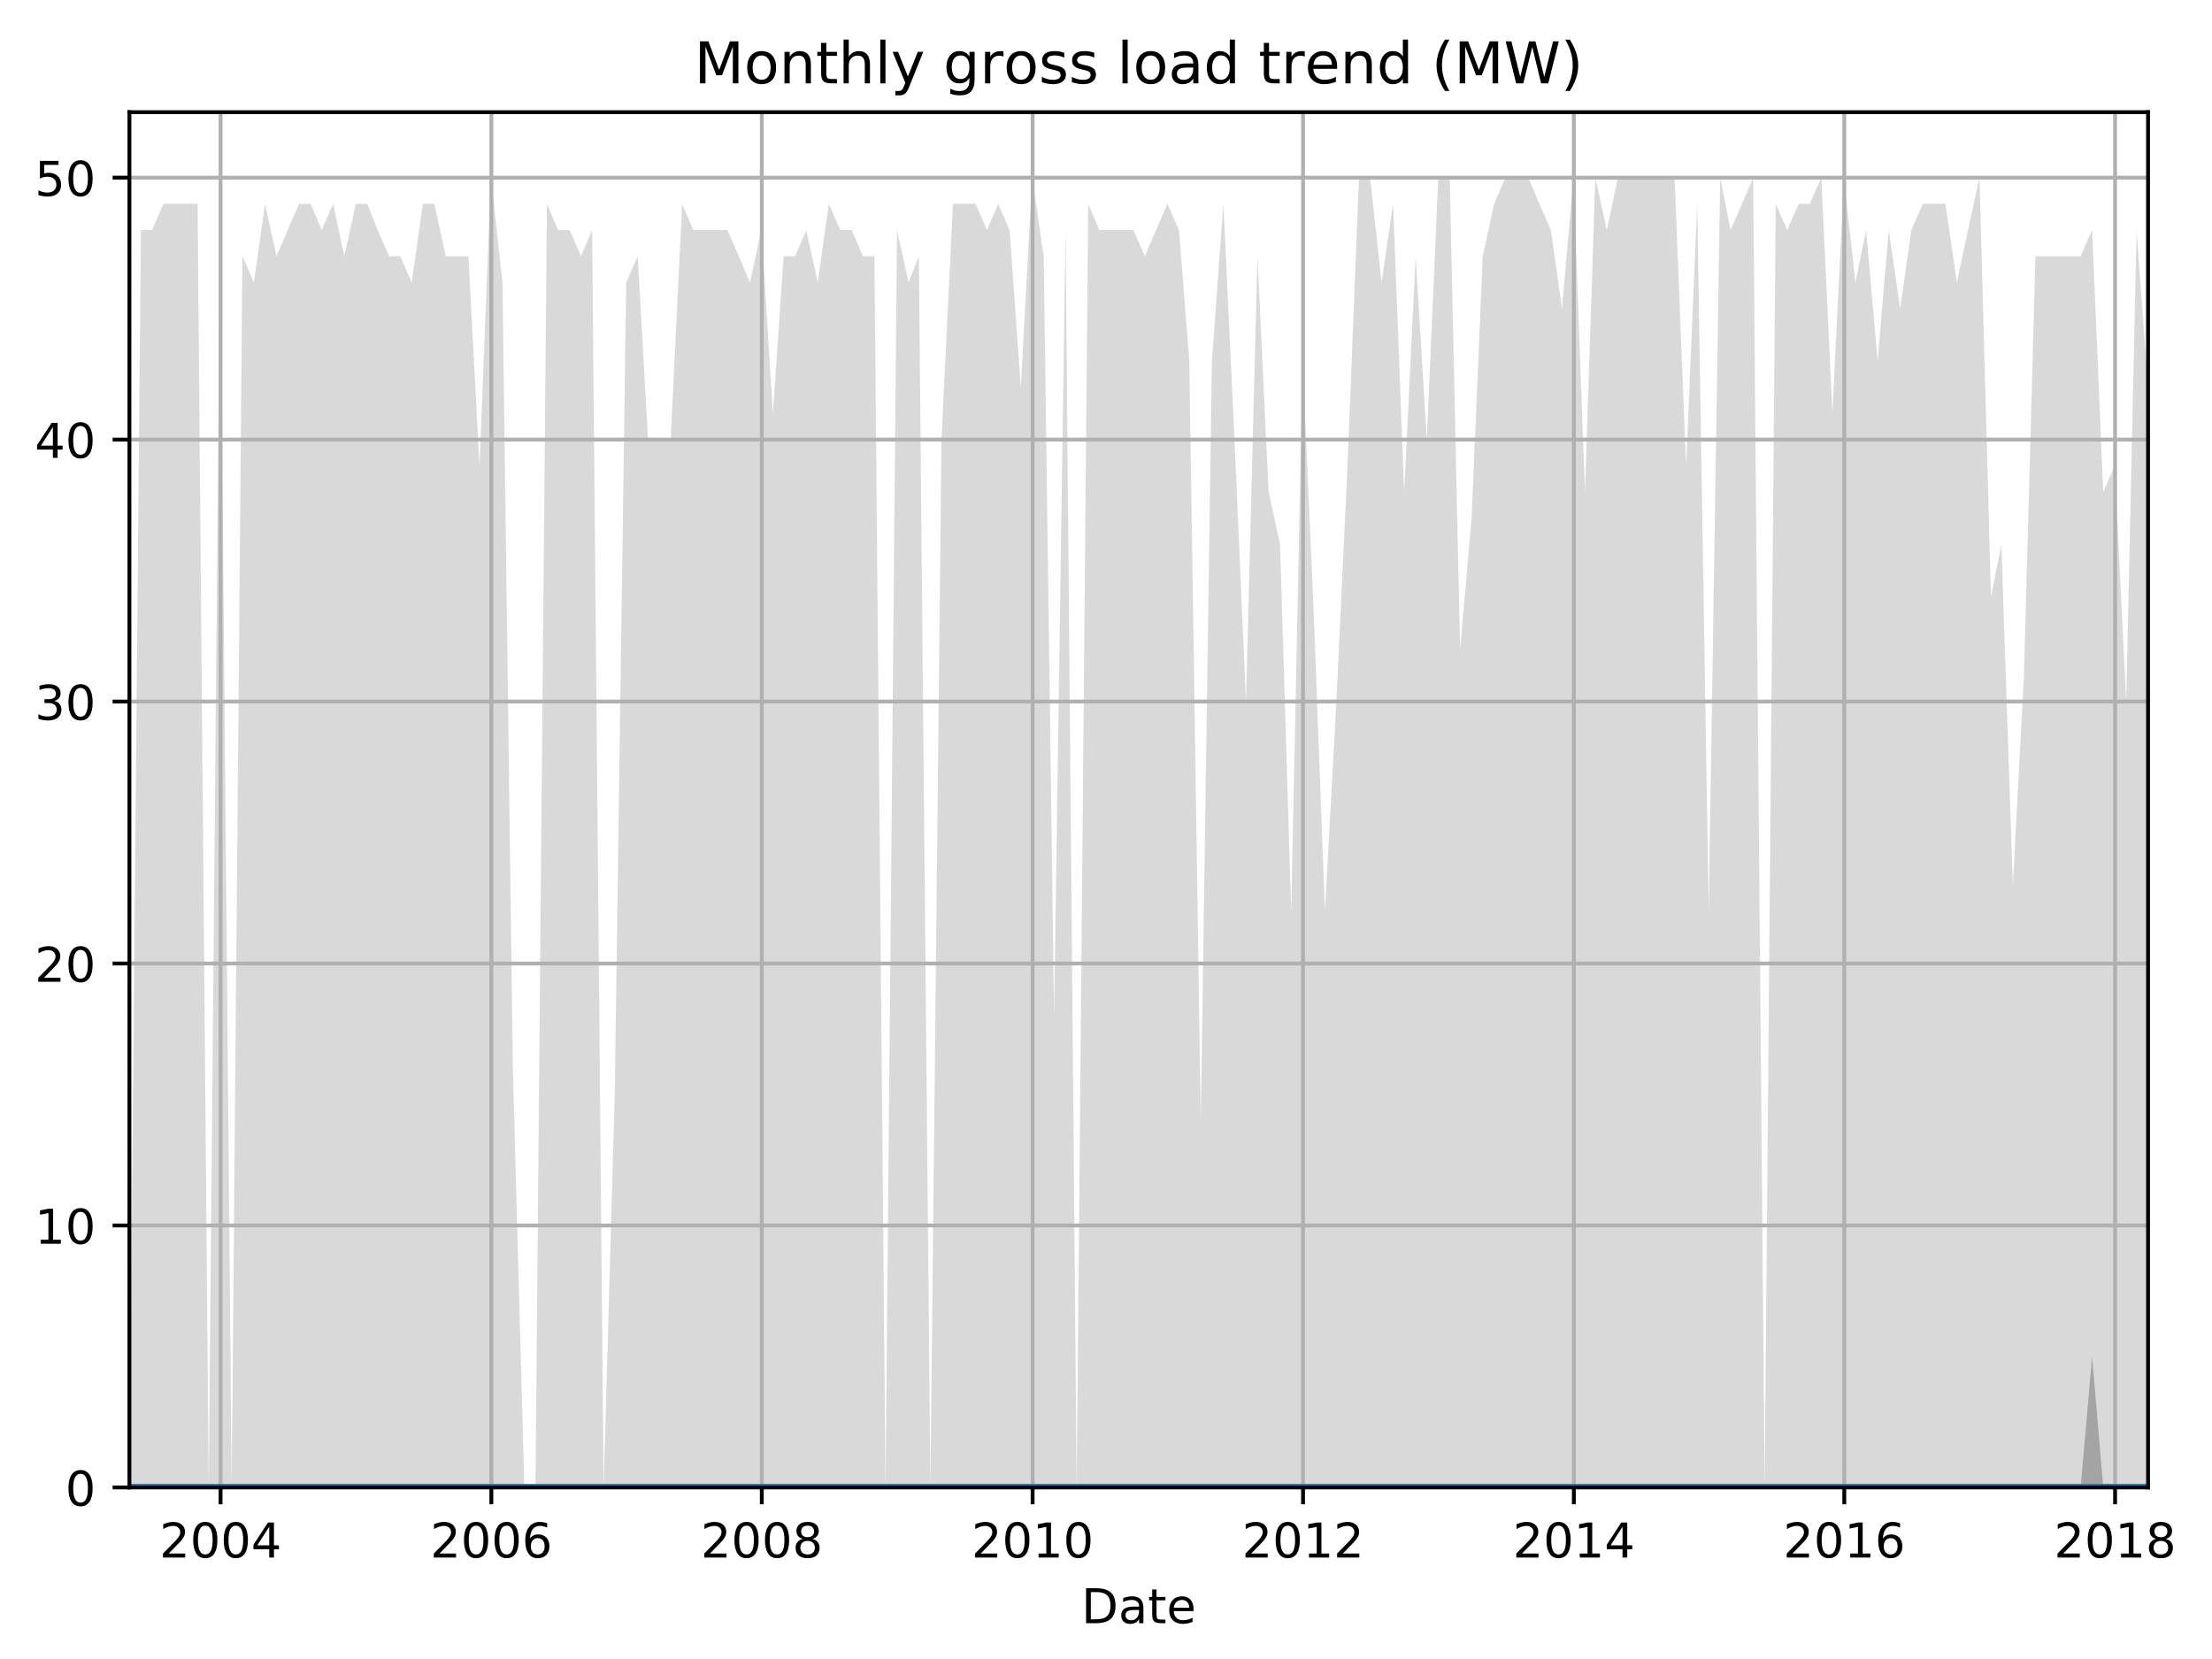 <?xml version="1.0" encoding="utf-8" standalone="no"?>
<!DOCTYPE svg PUBLIC "-//W3C//DTD SVG 1.1//EN"
  "http://www.w3.org/Graphics/SVG/1.1/DTD/svg11.dtd">
<!-- Created with matplotlib (http://matplotlib.org/) -->
<svg height="345.6pt" version="1.1" viewBox="0 0 460.8 345.6" width="460.8pt" xmlns="http://www.w3.org/2000/svg" xmlns:xlink="http://www.w3.org/1999/xlink">
 <defs>
  <style type="text/css">
*{stroke-linecap:butt;stroke-linejoin:round;}
  </style>
 </defs>
 <g id="figure_1">
  <g id="patch_1">
   <path d="M 0 345.6 
L 460.8 345.6 
L 460.8 0 
L 0 0 
z
" style="fill:none;"/>
  </g>
  <g id="axes_1">
   <g id="patch_2">
    <path d="M 26.962 309.863 
L 447.48 309.863 
L 447.48 23.365 
L 26.962 23.365 
z
" style="fill:none;"/>
   </g>
   <g id="PolyCollection_1">
    <path clip-path="url(#p1549981526)" d="M 26.962 309.863 
L 26.962 309.863 
L 29.354 309.863 
L 31.67 309.863 
L 34.062 309.863 
L 36.454 309.863 
L 38.77 309.863 
L 41.162 309.863 
L 43.477 309.863 
L 45.869 309.863 
L 48.262 309.863 
L 50.5 309.863 
L 52.892 309.863 
L 55.207 309.863 
L 57.6 309.863 
L 59.915 309.863 
L 62.307 309.863 
L 64.7 309.863 
L 67.015 309.863 
L 69.407 309.863 
L 71.723 309.863 
L 74.115 309.863 
L 76.507 309.863 
L 78.668 309.863 
L 81.061 309.863 
L 83.376 309.863 
L 85.768 309.863 
L 88.083 309.863 
L 90.476 309.863 
L 92.868 309.863 
L 95.183 309.863 
L 97.576 309.863 
L 99.891 309.863 
L 102.283 309.863 
L 104.676 309.863 
L 106.836 309.863 
L 109.229 309.863 
L 111.544 309.863 
L 113.936 309.863 
L 116.252 309.863 
L 118.644 309.863 
L 121.036 309.863 
L 123.352 309.863 
L 125.744 309.863 
L 128.059 309.863 
L 130.452 309.863 
L 132.844 309.863 
L 135.005 309.863 
L 137.397 309.863 
L 139.712 309.863 
L 142.105 309.863 
L 144.42 309.863 
L 146.812 309.863 
L 149.205 309.863 
L 151.52 309.863 
L 153.912 309.863 
L 156.227 309.863 
L 158.62 309.863 
L 161.012 309.863 
L 163.25 309.863 
L 165.643 309.863 
L 167.958 309.863 
L 170.35 309.863 
L 172.665 309.863 
L 175.058 309.863 
L 177.45 309.863 
L 179.765 309.863 
L 182.158 309.863 
L 184.473 309.863 
L 186.865 309.863 
L 189.258 309.863 
L 191.419 309.863 
L 193.811 309.863 
L 196.126 309.863 
L 198.519 309.863 
L 200.834 309.863 
L 203.226 309.863 
L 205.618 309.863 
L 207.934 309.863 
L 210.326 309.863 
L 212.641 309.863 
L 215.034 309.863 
L 217.426 309.863 
L 219.587 309.863 
L 221.979 309.863 
L 224.294 309.863 
L 226.687 309.863 
L 229.002 309.863 
L 231.394 309.863 
L 233.787 309.863 
L 236.102 309.863 
L 238.494 309.863 
L 240.81 309.863 
L 243.202 309.863 
L 245.594 309.863 
L 247.755 309.863 
L 250.148 309.863 
L 252.463 309.863 
L 254.855 309.863 
L 257.17 309.863 
L 259.563 309.863 
L 261.955 309.863 
L 264.27 309.863 
L 266.663 309.863 
L 268.978 309.863 
L 271.37 309.863 
L 273.763 309.863 
L 276.001 309.863 
L 278.393 309.863 
L 280.708 309.863 
L 283.101 309.863 
L 285.416 309.863 
L 287.808 309.863 
L 290.201 309.863 
L 292.516 309.863 
L 294.908 309.863 
L 297.223 309.863 
L 299.616 309.863 
L 302.008 309.863 
L 304.169 309.863 
L 306.561 309.863 
L 308.877 309.863 
L 311.269 309.863 
L 313.584 309.863 
L 315.976 309.863 
L 318.369 309.863 
L 320.684 309.863 
L 323.076 309.863 
L 325.392 309.863 
L 327.784 309.863 
L 330.176 309.863 
L 332.337 309.863 
L 334.73 309.863 
L 337.045 309.863 
L 339.437 309.863 
L 341.752 309.863 
L 344.145 309.863 
L 346.537 309.863 
L 348.852 309.863 
L 351.245 309.863 
L 353.56 309.863 
L 355.952 309.863 
L 358.345 309.863 
L 360.506 309.863 
L 362.898 309.863 
L 365.213 309.863 
L 367.606 309.863 
L 369.921 309.863 
L 372.313 309.863 
L 374.705 309.863 
L 377.021 309.863 
L 379.413 309.863 
L 381.728 309.863 
L 384.121 309.863 
L 386.513 309.863 
L 388.751 309.863 
L 391.143 309.863 
L 393.459 309.863 
L 395.851 309.863 
L 398.166 309.863 
L 400.559 309.863 
L 402.951 309.863 
L 405.266 309.863 
L 407.659 309.863 
L 409.974 309.863 
L 412.366 309.863 
L 414.758 309.863 
L 416.919 309.863 
L 419.312 309.863 
L 421.627 309.863 
L 424.019 309.863 
L 426.334 309.863 
L 428.727 309.863 
L 431.119 309.863 
L 433.434 309.863 
L 435.827 309.863 
L 438.142 309.863 
L 440.534 309.863 
L 442.927 309.863 
L 445.088 309.863 
L 447.48 309.863 
L 447.48 80.665 
L 447.48 80.665 
L 445.088 47.922 
L 442.927 146.15 
L 440.534 97.036 
L 438.142 102.493 
L 435.827 47.922 
L 433.434 53.379 
L 431.119 53.379 
L 428.727 53.379 
L 426.334 53.379 
L 424.019 53.379 
L 421.627 140.693 
L 419.312 184.35 
L 416.919 113.407 
L 414.758 124.322 
L 412.366 37.008 
L 409.974 47.922 
L 407.659 58.836 
L 405.266 42.465 
L 402.951 42.465 
L 400.559 42.465 
L 398.166 47.922 
L 395.851 64.293 
L 393.459 47.922 
L 391.143 75.208 
L 388.751 47.922 
L 386.513 58.836 
L 384.121 37.008 
L 381.728 86.122 
L 379.413 37.008 
L 377.021 42.465 
L 374.705 42.465 
L 372.313 47.922 
L 369.921 42.465 
L 367.606 309.863 
L 365.213 37.008 
L 362.898 42.465 
L 360.506 47.922 
L 358.345 37.008 
L 355.952 189.807 
L 353.56 42.465 
L 351.245 97.036 
L 348.852 37.008 
L 346.537 37.008 
L 344.145 37.008 
L 341.752 37.008 
L 339.437 37.008 
L 337.045 37.008 
L 334.73 47.922 
L 332.337 37.008 
L 330.176 102.493 
L 327.784 37.008 
L 325.392 64.293 
L 323.076 47.922 
L 320.684 42.465 
L 318.369 37.008 
L 315.976 37.008 
L 313.584 37.008 
L 311.269 42.465 
L 308.877 53.379 
L 306.561 107.95 
L 304.169 135.236 
L 302.008 37.008 
L 299.616 37.008 
L 297.223 91.579 
L 294.908 53.379 
L 292.516 102.493 
L 290.201 42.465 
L 287.808 58.836 
L 285.416 37.008 
L 283.101 37.008 
L 280.708 97.036 
L 278.393 146.15 
L 276.001 189.807 
L 273.763 129.779 
L 271.37 75.208 
L 268.978 189.807 
L 266.663 113.407 
L 264.27 102.493 
L 261.955 53.379 
L 259.563 146.15 
L 257.17 91.579 
L 254.855 42.465 
L 252.463 75.208 
L 250.148 233.464 
L 247.755 75.208 
L 245.594 47.922 
L 243.202 42.465 
L 240.81 47.922 
L 238.494 53.379 
L 236.102 47.922 
L 233.787 47.922 
L 231.394 47.922 
L 229.002 47.922 
L 226.687 42.465 
L 224.294 309.863 
L 221.979 47.922 
L 219.587 211.635 
L 217.426 53.379 
L 215.034 37.008 
L 212.641 80.665 
L 210.326 47.922 
L 207.934 42.465 
L 205.618 47.922 
L 203.226 42.465 
L 200.834 42.465 
L 198.519 42.465 
L 196.126 91.579 
L 193.811 309.863 
L 191.419 53.379 
L 189.258 58.836 
L 186.865 47.922 
L 184.473 309.863 
L 182.158 53.379 
L 179.765 53.379 
L 177.45 47.922 
L 175.058 47.922 
L 172.665 42.465 
L 170.35 58.836 
L 167.958 47.922 
L 165.643 53.379 
L 163.25 53.379 
L 161.012 86.122 
L 158.62 47.922 
L 156.227 58.836 
L 153.912 53.379 
L 151.52 47.922 
L 149.205 47.922 
L 146.812 47.922 
L 144.42 47.922 
L 142.105 42.465 
L 139.712 91.579 
L 137.397 91.579 
L 135.005 91.579 
L 132.844 53.379 
L 130.452 58.836 
L 128.059 228.007 
L 125.744 309.863 
L 123.352 47.922 
L 121.036 53.379 
L 118.644 47.922 
L 116.252 47.922 
L 113.936 42.465 
L 111.544 309.863 
L 109.229 309.863 
L 106.836 222.55 
L 104.676 58.836 
L 102.283 37.008 
L 99.891 97.036 
L 97.576 53.379 
L 95.183 53.379 
L 92.868 53.379 
L 90.476 42.465 
L 88.083 42.465 
L 85.768 58.836 
L 83.376 53.379 
L 81.061 53.379 
L 78.668 47.922 
L 76.507 42.465 
L 74.115 42.465 
L 71.723 53.379 
L 69.407 42.465 
L 67.015 47.922 
L 64.7 42.465 
L 62.307 42.465 
L 59.915 47.922 
L 57.6 53.379 
L 55.207 42.465 
L 52.892 58.836 
L 50.5 53.379 
L 48.262 309.863 
L 45.869 47.922 
L 43.477 309.863 
L 41.162 42.465 
L 38.77 42.465 
L 36.454 42.465 
L 34.062 42.465 
L 31.67 47.922 
L 29.354 47.922 
L 26.962 309.863 
z
" style="fill:#808080;fill-opacity:0.3;"/>
   </g>
   <g id="PolyCollection_2">
    <path clip-path="url(#p1549981526)" d="M 26.962 309.863 
L 26.962 309.863 
L 29.354 309.863 
L 31.67 309.863 
L 34.062 309.863 
L 36.454 309.863 
L 38.77 309.863 
L 41.162 309.863 
L 43.477 309.863 
L 45.869 309.863 
L 48.262 309.863 
L 50.5 309.863 
L 52.892 309.863 
L 55.207 309.863 
L 57.6 309.863 
L 59.915 309.863 
L 62.307 309.863 
L 64.7 309.863 
L 67.015 309.863 
L 69.407 309.863 
L 71.723 309.863 
L 74.115 309.863 
L 76.507 309.863 
L 78.668 309.863 
L 81.061 309.863 
L 83.376 309.863 
L 85.768 309.863 
L 88.083 309.863 
L 90.476 309.863 
L 92.868 309.863 
L 95.183 309.863 
L 97.576 309.863 
L 99.891 309.863 
L 102.283 309.863 
L 104.676 309.863 
L 106.836 309.863 
L 109.229 309.863 
L 111.544 309.863 
L 113.936 309.863 
L 116.252 309.863 
L 118.644 309.863 
L 121.036 309.863 
L 123.352 309.863 
L 125.744 309.863 
L 128.059 309.863 
L 130.452 309.863 
L 132.844 309.863 
L 135.005 309.863 
L 137.397 309.863 
L 139.712 309.863 
L 142.105 309.863 
L 144.42 309.863 
L 146.812 309.863 
L 149.205 309.863 
L 151.52 309.863 
L 153.912 309.863 
L 156.227 309.863 
L 158.62 309.863 
L 161.012 309.863 
L 163.25 309.863 
L 165.643 309.863 
L 167.958 309.863 
L 170.35 309.863 
L 172.665 309.863 
L 175.058 309.863 
L 177.45 309.863 
L 179.765 309.863 
L 182.158 309.863 
L 184.473 309.863 
L 186.865 309.863 
L 189.258 309.863 
L 191.419 309.863 
L 193.811 309.863 
L 196.126 309.863 
L 198.519 309.863 
L 200.834 309.863 
L 203.226 309.863 
L 205.618 309.863 
L 207.934 309.863 
L 210.326 309.863 
L 212.641 309.863 
L 215.034 309.863 
L 217.426 309.863 
L 219.587 309.863 
L 221.979 309.863 
L 224.294 309.863 
L 226.687 309.863 
L 229.002 309.863 
L 231.394 309.863 
L 233.787 309.863 
L 236.102 309.863 
L 238.494 309.863 
L 240.81 309.863 
L 243.202 309.863 
L 245.594 309.863 
L 247.755 309.863 
L 250.148 309.863 
L 252.463 309.863 
L 254.855 309.863 
L 257.17 309.863 
L 259.563 309.863 
L 261.955 309.863 
L 264.27 309.863 
L 266.663 309.863 
L 268.978 309.863 
L 271.37 309.863 
L 273.763 309.863 
L 276.001 309.863 
L 278.393 309.863 
L 280.708 309.863 
L 283.101 309.863 
L 285.416 309.863 
L 287.808 309.863 
L 290.201 309.863 
L 292.516 309.863 
L 294.908 309.863 
L 297.223 309.863 
L 299.616 309.863 
L 302.008 309.863 
L 304.169 309.863 
L 306.561 309.863 
L 308.877 309.863 
L 311.269 309.863 
L 313.584 309.863 
L 315.976 309.863 
L 318.369 309.863 
L 320.684 309.863 
L 323.076 309.863 
L 325.392 309.863 
L 327.784 309.863 
L 330.176 309.863 
L 332.337 309.863 
L 334.73 309.863 
L 337.045 309.863 
L 339.437 309.863 
L 341.752 309.863 
L 344.145 309.863 
L 346.537 309.863 
L 348.852 309.863 
L 351.245 309.863 
L 353.56 309.863 
L 355.952 309.863 
L 358.345 309.863 
L 360.506 309.863 
L 362.898 309.863 
L 365.213 309.863 
L 367.606 309.863 
L 369.921 309.863 
L 372.313 309.863 
L 374.705 309.863 
L 377.021 309.863 
L 379.413 309.863 
L 381.728 309.863 
L 384.121 309.863 
L 386.513 309.863 
L 388.751 309.863 
L 391.143 309.863 
L 393.459 309.863 
L 395.851 309.863 
L 398.166 309.863 
L 400.559 309.863 
L 402.951 309.863 
L 405.266 309.863 
L 407.659 309.863 
L 409.974 309.863 
L 412.366 309.863 
L 414.758 309.863 
L 416.919 309.863 
L 419.312 309.863 
L 421.627 309.863 
L 424.019 309.863 
L 426.334 309.863 
L 428.727 309.863 
L 431.119 309.863 
L 433.434 309.863 
L 435.827 309.863 
L 438.142 309.863 
L 440.534 309.863 
L 442.927 309.863 
L 445.088 309.863 
L 447.48 309.863 
L 447.48 309.863 
L 447.48 309.863 
L 445.088 309.863 
L 442.927 309.863 
L 440.534 309.863 
L 438.142 309.863 
L 435.827 282.578 
L 433.434 309.863 
L 431.119 309.863 
L 428.727 309.863 
L 426.334 309.863 
L 424.019 309.863 
L 421.627 309.863 
L 419.312 309.863 
L 416.919 309.863 
L 414.758 309.863 
L 412.366 309.863 
L 409.974 309.863 
L 407.659 309.863 
L 405.266 309.863 
L 402.951 309.863 
L 400.559 309.863 
L 398.166 309.863 
L 395.851 309.863 
L 393.459 309.863 
L 391.143 309.863 
L 388.751 309.863 
L 386.513 309.863 
L 384.121 309.863 
L 381.728 309.863 
L 379.413 309.863 
L 377.021 309.863 
L 374.705 309.863 
L 372.313 309.863 
L 369.921 309.863 
L 367.606 309.863 
L 365.213 309.863 
L 362.898 309.863 
L 360.506 309.863 
L 358.345 309.863 
L 355.952 309.863 
L 353.56 309.863 
L 351.245 309.863 
L 348.852 309.863 
L 346.537 309.863 
L 344.145 309.863 
L 341.752 309.863 
L 339.437 309.863 
L 337.045 309.863 
L 334.73 309.863 
L 332.337 309.863 
L 330.176 309.863 
L 327.784 309.863 
L 325.392 309.863 
L 323.076 309.863 
L 320.684 309.863 
L 318.369 309.863 
L 315.976 309.863 
L 313.584 309.863 
L 311.269 309.863 
L 308.877 309.863 
L 306.561 309.863 
L 304.169 309.863 
L 302.008 309.863 
L 299.616 309.863 
L 297.223 309.863 
L 294.908 309.863 
L 292.516 309.863 
L 290.201 309.863 
L 287.808 309.863 
L 285.416 309.863 
L 283.101 309.863 
L 280.708 309.863 
L 278.393 309.863 
L 276.001 309.863 
L 273.763 309.863 
L 271.37 309.863 
L 268.978 309.863 
L 266.663 309.863 
L 264.27 309.863 
L 261.955 309.863 
L 259.563 309.863 
L 257.17 309.863 
L 254.855 309.863 
L 252.463 309.863 
L 250.148 309.863 
L 247.755 309.863 
L 245.594 309.863 
L 243.202 309.863 
L 240.81 309.863 
L 238.494 309.863 
L 236.102 309.863 
L 233.787 309.863 
L 231.394 309.863 
L 229.002 309.863 
L 226.687 309.863 
L 224.294 309.863 
L 221.979 309.863 
L 219.587 309.863 
L 217.426 309.863 
L 215.034 309.863 
L 212.641 309.863 
L 210.326 309.863 
L 207.934 309.863 
L 205.618 309.863 
L 203.226 309.863 
L 200.834 309.863 
L 198.519 309.863 
L 196.126 309.863 
L 193.811 309.863 
L 191.419 309.863 
L 189.258 309.863 
L 186.865 309.863 
L 184.473 309.863 
L 182.158 309.863 
L 179.765 309.863 
L 177.45 309.863 
L 175.058 309.863 
L 172.665 309.863 
L 170.35 309.863 
L 167.958 309.863 
L 165.643 309.863 
L 163.25 309.863 
L 161.012 309.863 
L 158.62 309.863 
L 156.227 309.863 
L 153.912 309.863 
L 151.52 309.863 
L 149.205 309.863 
L 146.812 309.863 
L 144.42 309.863 
L 142.105 309.863 
L 139.712 309.863 
L 137.397 309.863 
L 135.005 309.863 
L 132.844 309.863 
L 130.452 309.863 
L 128.059 309.863 
L 125.744 309.863 
L 123.352 309.863 
L 121.036 309.863 
L 118.644 309.863 
L 116.252 309.863 
L 113.936 309.863 
L 111.544 309.863 
L 109.229 309.863 
L 106.836 309.863 
L 104.676 309.863 
L 102.283 309.863 
L 99.891 309.863 
L 97.576 309.863 
L 95.183 309.863 
L 92.868 309.863 
L 90.476 309.863 
L 88.083 309.863 
L 85.768 309.863 
L 83.376 309.863 
L 81.061 309.863 
L 78.668 309.863 
L 76.507 309.863 
L 74.115 309.863 
L 71.723 309.863 
L 69.407 309.863 
L 67.015 309.863 
L 64.7 309.863 
L 62.307 309.863 
L 59.915 309.863 
L 57.6 309.863 
L 55.207 309.863 
L 52.892 309.863 
L 50.5 309.863 
L 48.262 309.863 
L 45.869 309.863 
L 43.477 309.863 
L 41.162 309.863 
L 38.77 309.863 
L 36.454 309.863 
L 34.062 309.863 
L 31.67 309.863 
L 29.354 309.863 
L 26.962 309.863 
z
" style="fill:#808080;fill-opacity:0.6;"/>
   </g>
   <g id="matplotlib.axis_1">
    <g id="xtick_1">
     <g id="line2d_1">
      <path clip-path="url(#p1549981526)" d="M 45.947 309.863 
L 45.947 23.365 
" style="fill:none;stroke:#b0b0b0;stroke-linecap:square;stroke-width:0.8;"/>
     </g>
     <g id="line2d_2">
      <defs>
       <path d="M 0 0 
L 0 3.5 
" id="m0031fc1b7e" style="stroke:#000000;stroke-width:0.8;"/>
      </defs>
      <g>
       <use style="stroke:#000000;stroke-width:0.8;" x="45.947" xlink:href="#m0031fc1b7e" y="309.863"/>
      </g>
     </g>
     <g id="text_1">
      <!-- 2004 -->
      <defs>
       <path d="M 19.188 8.297 
L 53.609 8.297 
L 53.609 0 
L 7.328 0 
L 7.328 8.297 
Q 12.938 14.109 22.625 23.891 
Q 32.328 33.688 34.812 36.531 
Q 39.547 41.844 41.422 45.531 
Q 43.312 49.219 43.312 52.781 
Q 43.312 58.594 39.234 62.25 
Q 35.156 65.922 28.609 65.922 
Q 23.969 65.922 18.812 64.312 
Q 13.672 62.703 7.812 59.422 
L 7.812 69.391 
Q 13.766 71.781 18.938 73 
Q 24.125 74.219 28.422 74.219 
Q 39.75 74.219 46.484 68.547 
Q 53.219 62.891 53.219 53.422 
Q 53.219 48.922 51.531 44.891 
Q 49.859 40.875 45.406 35.406 
Q 44.188 33.984 37.641 27.219 
Q 31.109 20.453 19.188 8.297 
z
" id="DejaVuSans-32"/>
       <path d="M 31.781 66.406 
Q 24.172 66.406 20.328 58.906 
Q 16.5 51.422 16.5 36.375 
Q 16.5 21.391 20.328 13.891 
Q 24.172 6.391 31.781 6.391 
Q 39.453 6.391 43.281 13.891 
Q 47.125 21.391 47.125 36.375 
Q 47.125 51.422 43.281 58.906 
Q 39.453 66.406 31.781 66.406 
z
M 31.781 74.219 
Q 44.047 74.219 50.516 64.516 
Q 56.984 54.828 56.984 36.375 
Q 56.984 17.969 50.516 8.266 
Q 44.047 -1.422 31.781 -1.422 
Q 19.531 -1.422 13.062 8.266 
Q 6.594 17.969 6.594 36.375 
Q 6.594 54.828 13.062 64.516 
Q 19.531 74.219 31.781 74.219 
z
" id="DejaVuSans-30"/>
       <path d="M 37.797 64.312 
L 12.891 25.391 
L 37.797 25.391 
z
M 35.203 72.906 
L 47.609 72.906 
L 47.609 25.391 
L 58.016 25.391 
L 58.016 17.188 
L 47.609 17.188 
L 47.609 0 
L 37.797 0 
L 37.797 17.188 
L 4.891 17.188 
L 4.891 26.703 
z
" id="DejaVuSans-34"/>
      </defs>
      <g transform="translate(33.222 324.462)scale(0.1 -0.1)">
       <use xlink:href="#DejaVuSans-32"/>
       <use x="63.623" xlink:href="#DejaVuSans-30"/>
       <use x="127.246" xlink:href="#DejaVuSans-30"/>
       <use x="190.869" xlink:href="#DejaVuSans-34"/>
      </g>
     </g>
    </g>
    <g id="xtick_2">
     <g id="line2d_3">
      <path clip-path="url(#p1549981526)" d="M 102.36 309.863 
L 102.36 23.365 
" style="fill:none;stroke:#b0b0b0;stroke-linecap:square;stroke-width:0.8;"/>
     </g>
     <g id="line2d_4">
      <g>
       <use style="stroke:#000000;stroke-width:0.8;" x="102.36" xlink:href="#m0031fc1b7e" y="309.863"/>
      </g>
     </g>
     <g id="text_2">
      <!-- 2006 -->
      <defs>
       <path d="M 33.016 40.375 
Q 26.375 40.375 22.484 35.828 
Q 18.609 31.297 18.609 23.391 
Q 18.609 15.531 22.484 10.953 
Q 26.375 6.391 33.016 6.391 
Q 39.656 6.391 43.531 10.953 
Q 47.406 15.531 47.406 23.391 
Q 47.406 31.297 43.531 35.828 
Q 39.656 40.375 33.016 40.375 
z
M 52.594 71.297 
L 52.594 62.312 
Q 48.875 64.062 45.094 64.984 
Q 41.312 65.922 37.594 65.922 
Q 27.828 65.922 22.672 59.328 
Q 17.531 52.734 16.797 39.406 
Q 19.672 43.656 24.016 45.922 
Q 28.375 48.188 33.594 48.188 
Q 44.578 48.188 50.953 41.516 
Q 57.328 34.859 57.328 23.391 
Q 57.328 12.156 50.688 5.359 
Q 44.047 -1.422 33.016 -1.422 
Q 20.359 -1.422 13.672 8.266 
Q 6.984 17.969 6.984 36.375 
Q 6.984 53.656 15.188 63.938 
Q 23.391 74.219 37.203 74.219 
Q 40.922 74.219 44.703 73.484 
Q 48.484 72.75 52.594 71.297 
z
" id="DejaVuSans-36"/>
      </defs>
      <g transform="translate(89.635 324.462)scale(0.1 -0.1)">
       <use xlink:href="#DejaVuSans-32"/>
       <use x="63.623" xlink:href="#DejaVuSans-30"/>
       <use x="127.246" xlink:href="#DejaVuSans-30"/>
       <use x="190.869" xlink:href="#DejaVuSans-36"/>
      </g>
     </g>
    </g>
    <g id="xtick_3">
     <g id="line2d_5">
      <path clip-path="url(#p1549981526)" d="M 158.697 309.863 
L 158.697 23.365 
" style="fill:none;stroke:#b0b0b0;stroke-linecap:square;stroke-width:0.8;"/>
     </g>
     <g id="line2d_6">
      <g>
       <use style="stroke:#000000;stroke-width:0.8;" x="158.697" xlink:href="#m0031fc1b7e" y="309.863"/>
      </g>
     </g>
     <g id="text_3">
      <!-- 2008 -->
      <defs>
       <path d="M 31.781 34.625 
Q 24.75 34.625 20.719 30.859 
Q 16.703 27.094 16.703 20.516 
Q 16.703 13.922 20.719 10.156 
Q 24.75 6.391 31.781 6.391 
Q 38.812 6.391 42.859 10.172 
Q 46.922 13.969 46.922 20.516 
Q 46.922 27.094 42.891 30.859 
Q 38.875 34.625 31.781 34.625 
z
M 21.922 38.812 
Q 15.578 40.375 12.031 44.719 
Q 8.5 49.078 8.5 55.328 
Q 8.5 64.062 14.719 69.141 
Q 20.953 74.219 31.781 74.219 
Q 42.672 74.219 48.875 69.141 
Q 55.078 64.062 55.078 55.328 
Q 55.078 49.078 51.531 44.719 
Q 48 40.375 41.703 38.812 
Q 48.828 37.156 52.797 32.312 
Q 56.781 27.484 56.781 20.516 
Q 56.781 9.906 50.312 4.234 
Q 43.844 -1.422 31.781 -1.422 
Q 19.734 -1.422 13.25 4.234 
Q 6.781 9.906 6.781 20.516 
Q 6.781 27.484 10.781 32.312 
Q 14.797 37.156 21.922 38.812 
z
M 18.312 54.391 
Q 18.312 48.734 21.844 45.562 
Q 25.391 42.391 31.781 42.391 
Q 38.141 42.391 41.719 45.562 
Q 45.312 48.734 45.312 54.391 
Q 45.312 60.062 41.719 63.234 
Q 38.141 66.406 31.781 66.406 
Q 25.391 66.406 21.844 63.234 
Q 18.312 60.062 18.312 54.391 
z
" id="DejaVuSans-38"/>
      </defs>
      <g transform="translate(145.972 324.462)scale(0.1 -0.1)">
       <use xlink:href="#DejaVuSans-32"/>
       <use x="63.623" xlink:href="#DejaVuSans-30"/>
       <use x="127.246" xlink:href="#DejaVuSans-30"/>
       <use x="190.869" xlink:href="#DejaVuSans-38"/>
      </g>
     </g>
    </g>
    <g id="xtick_4">
     <g id="line2d_7">
      <path clip-path="url(#p1549981526)" d="M 215.111 309.863 
L 215.111 23.365 
" style="fill:none;stroke:#b0b0b0;stroke-linecap:square;stroke-width:0.8;"/>
     </g>
     <g id="line2d_8">
      <g>
       <use style="stroke:#000000;stroke-width:0.8;" x="215.111" xlink:href="#m0031fc1b7e" y="309.863"/>
      </g>
     </g>
     <g id="text_4">
      <!-- 2010 -->
      <defs>
       <path d="M 12.406 8.297 
L 28.516 8.297 
L 28.516 63.922 
L 10.984 60.406 
L 10.984 69.391 
L 28.422 72.906 
L 38.281 72.906 
L 38.281 8.297 
L 54.391 8.297 
L 54.391 0 
L 12.406 0 
z
" id="DejaVuSans-31"/>
      </defs>
      <g transform="translate(202.386 324.462)scale(0.1 -0.1)">
       <use xlink:href="#DejaVuSans-32"/>
       <use x="63.623" xlink:href="#DejaVuSans-30"/>
       <use x="127.246" xlink:href="#DejaVuSans-31"/>
       <use x="190.869" xlink:href="#DejaVuSans-30"/>
      </g>
     </g>
    </g>
    <g id="xtick_5">
     <g id="line2d_9">
      <path clip-path="url(#p1549981526)" d="M 271.447 309.863 
L 271.447 23.365 
" style="fill:none;stroke:#b0b0b0;stroke-linecap:square;stroke-width:0.8;"/>
     </g>
     <g id="line2d_10">
      <g>
       <use style="stroke:#000000;stroke-width:0.8;" x="271.447" xlink:href="#m0031fc1b7e" y="309.863"/>
      </g>
     </g>
     <g id="text_5">
      <!-- 2012 -->
      <g transform="translate(258.722 324.462)scale(0.1 -0.1)">
       <use xlink:href="#DejaVuSans-32"/>
       <use x="63.623" xlink:href="#DejaVuSans-30"/>
       <use x="127.246" xlink:href="#DejaVuSans-31"/>
       <use x="190.869" xlink:href="#DejaVuSans-32"/>
      </g>
     </g>
    </g>
    <g id="xtick_6">
     <g id="line2d_11">
      <path clip-path="url(#p1549981526)" d="M 327.861 309.863 
L 327.861 23.365 
" style="fill:none;stroke:#b0b0b0;stroke-linecap:square;stroke-width:0.8;"/>
     </g>
     <g id="line2d_12">
      <g>
       <use style="stroke:#000000;stroke-width:0.8;" x="327.861" xlink:href="#m0031fc1b7e" y="309.863"/>
      </g>
     </g>
     <g id="text_6">
      <!-- 2014 -->
      <g transform="translate(315.136 324.462)scale(0.1 -0.1)">
       <use xlink:href="#DejaVuSans-32"/>
       <use x="63.623" xlink:href="#DejaVuSans-30"/>
       <use x="127.246" xlink:href="#DejaVuSans-31"/>
       <use x="190.869" xlink:href="#DejaVuSans-34"/>
      </g>
     </g>
    </g>
    <g id="xtick_7">
     <g id="line2d_13">
      <path clip-path="url(#p1549981526)" d="M 384.198 309.863 
L 384.198 23.365 
" style="fill:none;stroke:#b0b0b0;stroke-linecap:square;stroke-width:0.8;"/>
     </g>
     <g id="line2d_14">
      <g>
       <use style="stroke:#000000;stroke-width:0.8;" x="384.198" xlink:href="#m0031fc1b7e" y="309.863"/>
      </g>
     </g>
     <g id="text_7">
      <!-- 2016 -->
      <g transform="translate(371.473 324.462)scale(0.1 -0.1)">
       <use xlink:href="#DejaVuSans-32"/>
       <use x="63.623" xlink:href="#DejaVuSans-30"/>
       <use x="127.246" xlink:href="#DejaVuSans-31"/>
       <use x="190.869" xlink:href="#DejaVuSans-36"/>
      </g>
     </g>
    </g>
    <g id="xtick_8">
     <g id="line2d_15">
      <path clip-path="url(#p1549981526)" d="M 440.612 309.863 
L 440.612 23.365 
" style="fill:none;stroke:#b0b0b0;stroke-linecap:square;stroke-width:0.8;"/>
     </g>
     <g id="line2d_16">
      <g>
       <use style="stroke:#000000;stroke-width:0.8;" x="440.612" xlink:href="#m0031fc1b7e" y="309.863"/>
      </g>
     </g>
     <g id="text_8">
      <!-- 2018 -->
      <g transform="translate(427.887 324.462)scale(0.1 -0.1)">
       <use xlink:href="#DejaVuSans-32"/>
       <use x="63.623" xlink:href="#DejaVuSans-30"/>
       <use x="127.246" xlink:href="#DejaVuSans-31"/>
       <use x="190.869" xlink:href="#DejaVuSans-38"/>
      </g>
     </g>
    </g>
    <g id="text_9">
     <!-- Date -->
     <defs>
      <path d="M 19.672 64.797 
L 19.672 8.109 
L 31.594 8.109 
Q 46.688 8.109 53.688 14.938 
Q 60.688 21.781 60.688 36.531 
Q 60.688 51.172 53.688 57.984 
Q 46.688 64.797 31.594 64.797 
z
M 9.812 72.906 
L 30.078 72.906 
Q 51.266 72.906 61.172 64.094 
Q 71.094 55.281 71.094 36.531 
Q 71.094 17.672 61.125 8.828 
Q 51.172 0 30.078 0 
L 9.812 0 
z
" id="DejaVuSans-44"/>
      <path d="M 34.281 27.484 
Q 23.391 27.484 19.188 25 
Q 14.984 22.516 14.984 16.5 
Q 14.984 11.719 18.141 8.906 
Q 21.297 6.109 26.703 6.109 
Q 34.188 6.109 38.703 11.406 
Q 43.219 16.703 43.219 25.484 
L 43.219 27.484 
z
M 52.203 31.203 
L 52.203 0 
L 43.219 0 
L 43.219 8.297 
Q 40.141 3.328 35.547 0.953 
Q 30.953 -1.422 24.312 -1.422 
Q 15.922 -1.422 10.953 3.297 
Q 6 8.016 6 15.922 
Q 6 25.141 12.172 29.828 
Q 18.359 34.516 30.609 34.516 
L 43.219 34.516 
L 43.219 35.406 
Q 43.219 41.609 39.141 45 
Q 35.062 48.391 27.688 48.391 
Q 23 48.391 18.547 47.266 
Q 14.109 46.141 10.016 43.891 
L 10.016 52.203 
Q 14.938 54.109 19.578 55.047 
Q 24.219 56 28.609 56 
Q 40.484 56 46.344 49.844 
Q 52.203 43.703 52.203 31.203 
z
" id="DejaVuSans-61"/>
      <path d="M 18.312 70.219 
L 18.312 54.688 
L 36.812 54.688 
L 36.812 47.703 
L 18.312 47.703 
L 18.312 18.016 
Q 18.312 11.328 20.141 9.422 
Q 21.969 7.516 27.594 7.516 
L 36.812 7.516 
L 36.812 0 
L 27.594 0 
Q 17.188 0 13.234 3.875 
Q 9.281 7.766 9.281 18.016 
L 9.281 47.703 
L 2.688 47.703 
L 2.688 54.688 
L 9.281 54.688 
L 9.281 70.219 
z
" id="DejaVuSans-74"/>
      <path d="M 56.203 29.594 
L 56.203 25.203 
L 14.891 25.203 
Q 15.484 15.922 20.484 11.062 
Q 25.484 6.203 34.422 6.203 
Q 39.594 6.203 44.453 7.469 
Q 49.312 8.734 54.109 11.281 
L 54.109 2.781 
Q 49.266 0.734 44.188 -0.344 
Q 39.109 -1.422 33.891 -1.422 
Q 20.797 -1.422 13.156 6.188 
Q 5.516 13.812 5.516 26.812 
Q 5.516 40.234 12.766 48.109 
Q 20.016 56 32.328 56 
Q 43.359 56 49.781 48.891 
Q 56.203 41.797 56.203 29.594 
z
M 47.219 32.234 
Q 47.125 39.594 43.094 43.984 
Q 39.062 48.391 32.422 48.391 
Q 24.906 48.391 20.391 44.141 
Q 15.875 39.891 15.188 32.172 
z
" id="DejaVuSans-65"/>
     </defs>
     <g transform="translate(225.27 338.14)scale(0.1 -0.1)">
      <use xlink:href="#DejaVuSans-44"/>
      <use x="77.002" xlink:href="#DejaVuSans-61"/>
      <use x="138.281" xlink:href="#DejaVuSans-74"/>
      <use x="177.49" xlink:href="#DejaVuSans-65"/>
     </g>
    </g>
   </g>
   <g id="matplotlib.axis_2">
    <g id="ytick_1">
     <g id="line2d_17">
      <path clip-path="url(#p1549981526)" d="M 26.962 309.863 
L 447.48 309.863 
" style="fill:none;stroke:#b0b0b0;stroke-linecap:square;stroke-width:0.8;"/>
     </g>
     <g id="line2d_18">
      <defs>
       <path d="M 0 0 
L -3.5 0 
" id="me925cfbb37" style="stroke:#000000;stroke-width:0.8;"/>
      </defs>
      <g>
       <use style="stroke:#000000;stroke-width:0.8;" x="26.962" xlink:href="#me925cfbb37" y="309.863"/>
      </g>
     </g>
     <g id="text_10">
      <!-- 0 -->
      <g transform="translate(13.6 313.663)scale(0.1 -0.1)">
       <use xlink:href="#DejaVuSans-30"/>
      </g>
     </g>
    </g>
    <g id="ytick_2">
     <g id="line2d_19">
      <path clip-path="url(#p1549981526)" d="M 26.962 255.292 
L 447.48 255.292 
" style="fill:none;stroke:#b0b0b0;stroke-linecap:square;stroke-width:0.8;"/>
     </g>
     <g id="line2d_20">
      <g>
       <use style="stroke:#000000;stroke-width:0.8;" x="26.962" xlink:href="#me925cfbb37" y="255.292"/>
      </g>
     </g>
     <g id="text_11">
      <!-- 10 -->
      <g transform="translate(7.237 259.092)scale(0.1 -0.1)">
       <use xlink:href="#DejaVuSans-31"/>
       <use x="63.623" xlink:href="#DejaVuSans-30"/>
      </g>
     </g>
    </g>
    <g id="ytick_3">
     <g id="line2d_21">
      <path clip-path="url(#p1549981526)" d="M 26.962 200.721 
L 447.48 200.721 
" style="fill:none;stroke:#b0b0b0;stroke-linecap:square;stroke-width:0.8;"/>
     </g>
     <g id="line2d_22">
      <g>
       <use style="stroke:#000000;stroke-width:0.8;" x="26.962" xlink:href="#me925cfbb37" y="200.721"/>
      </g>
     </g>
     <g id="text_12">
      <!-- 20 -->
      <g transform="translate(7.237 204.52)scale(0.1 -0.1)">
       <use xlink:href="#DejaVuSans-32"/>
       <use x="63.623" xlink:href="#DejaVuSans-30"/>
      </g>
     </g>
    </g>
    <g id="ytick_4">
     <g id="line2d_23">
      <path clip-path="url(#p1549981526)" d="M 26.962 146.15 
L 447.48 146.15 
" style="fill:none;stroke:#b0b0b0;stroke-linecap:square;stroke-width:0.8;"/>
     </g>
     <g id="line2d_24">
      <g>
       <use style="stroke:#000000;stroke-width:0.8;" x="26.962" xlink:href="#me925cfbb37" y="146.15"/>
      </g>
     </g>
     <g id="text_13">
      <!-- 30 -->
      <defs>
       <path d="M 40.578 39.312 
Q 47.656 37.797 51.625 33 
Q 55.609 28.219 55.609 21.188 
Q 55.609 10.406 48.188 4.484 
Q 40.766 -1.422 27.094 -1.422 
Q 22.516 -1.422 17.656 -0.516 
Q 12.797 0.391 7.625 2.203 
L 7.625 11.719 
Q 11.719 9.328 16.594 8.109 
Q 21.484 6.891 26.812 6.891 
Q 36.078 6.891 40.938 10.547 
Q 45.797 14.203 45.797 21.188 
Q 45.797 27.641 41.281 31.266 
Q 36.766 34.906 28.719 34.906 
L 20.219 34.906 
L 20.219 43.016 
L 29.109 43.016 
Q 36.375 43.016 40.234 45.922 
Q 44.094 48.828 44.094 54.297 
Q 44.094 59.906 40.109 62.906 
Q 36.141 65.922 28.719 65.922 
Q 24.656 65.922 20.016 65.031 
Q 15.375 64.156 9.812 62.312 
L 9.812 71.094 
Q 15.438 72.656 20.344 73.438 
Q 25.25 74.219 29.594 74.219 
Q 40.828 74.219 47.359 69.109 
Q 53.906 64.016 53.906 55.328 
Q 53.906 49.266 50.438 45.094 
Q 46.969 40.922 40.578 39.312 
z
" id="DejaVuSans-33"/>
      </defs>
      <g transform="translate(7.237 149.949)scale(0.1 -0.1)">
       <use xlink:href="#DejaVuSans-33"/>
       <use x="63.623" xlink:href="#DejaVuSans-30"/>
      </g>
     </g>
    </g>
    <g id="ytick_5">
     <g id="line2d_25">
      <path clip-path="url(#p1549981526)" d="M 26.962 91.579 
L 447.48 91.579 
" style="fill:none;stroke:#b0b0b0;stroke-linecap:square;stroke-width:0.8;"/>
     </g>
     <g id="line2d_26">
      <g>
       <use style="stroke:#000000;stroke-width:0.8;" x="26.962" xlink:href="#me925cfbb37" y="91.579"/>
      </g>
     </g>
     <g id="text_14">
      <!-- 40 -->
      <g transform="translate(7.237 95.378)scale(0.1 -0.1)">
       <use xlink:href="#DejaVuSans-34"/>
       <use x="63.623" xlink:href="#DejaVuSans-30"/>
      </g>
     </g>
    </g>
    <g id="ytick_6">
     <g id="line2d_27">
      <path clip-path="url(#p1549981526)" d="M 26.962 37.008 
L 447.48 37.008 
" style="fill:none;stroke:#b0b0b0;stroke-linecap:square;stroke-width:0.8;"/>
     </g>
     <g id="line2d_28">
      <g>
       <use style="stroke:#000000;stroke-width:0.8;" x="26.962" xlink:href="#me925cfbb37" y="37.008"/>
      </g>
     </g>
     <g id="text_15">
      <!-- 50 -->
      <defs>
       <path d="M 10.797 72.906 
L 49.516 72.906 
L 49.516 64.594 
L 19.828 64.594 
L 19.828 46.734 
Q 21.969 47.469 24.109 47.828 
Q 26.266 48.188 28.422 48.188 
Q 40.625 48.188 47.75 41.5 
Q 54.891 34.812 54.891 23.391 
Q 54.891 11.625 47.562 5.094 
Q 40.234 -1.422 26.906 -1.422 
Q 22.312 -1.422 17.547 -0.641 
Q 12.797 0.141 7.719 1.703 
L 7.719 11.625 
Q 12.109 9.234 16.797 8.062 
Q 21.484 6.891 26.703 6.891 
Q 35.156 6.891 40.078 11.328 
Q 45.016 15.766 45.016 23.391 
Q 45.016 31 40.078 35.438 
Q 35.156 39.891 26.703 39.891 
Q 22.75 39.891 18.812 39.016 
Q 14.891 38.141 10.797 36.281 
z
" id="DejaVuSans-35"/>
      </defs>
      <g transform="translate(7.237 40.807)scale(0.1 -0.1)">
       <use xlink:href="#DejaVuSans-35"/>
       <use x="63.623" xlink:href="#DejaVuSans-30"/>
      </g>
     </g>
    </g>
   </g>
   <g id="line2d_29">
    <path clip-path="url(#p1549981526)" d="M 26.962 309.863 
L 447.48 309.863 
L 447.48 309.863 
" style="fill:none;stroke:#1f77b4;stroke-linecap:square;stroke-width:1.5;"/>
   </g>
   <g id="patch_3">
    <path d="M 26.962 309.863 
L 26.962 23.365 
" style="fill:none;stroke:#000000;stroke-linecap:square;stroke-linejoin:miter;stroke-width:0.8;"/>
   </g>
   <g id="patch_4">
    <path d="M 447.48 309.863 
L 447.48 23.365 
" style="fill:none;stroke:#000000;stroke-linecap:square;stroke-linejoin:miter;stroke-width:0.8;"/>
   </g>
   <g id="patch_5">
    <path d="M 26.962 309.863 
L 447.48 309.863 
" style="fill:none;stroke:#000000;stroke-linecap:square;stroke-linejoin:miter;stroke-width:0.8;"/>
   </g>
   <g id="patch_6">
    <path d="M 26.962 23.365 
L 447.48 23.365 
" style="fill:none;stroke:#000000;stroke-linecap:square;stroke-linejoin:miter;stroke-width:0.8;"/>
   </g>
   <g id="text_16">
    <!-- Monthly gross load trend (MW) -->
    <defs>
     <path d="M 9.812 72.906 
L 24.516 72.906 
L 43.109 23.297 
L 61.812 72.906 
L 76.516 72.906 
L 76.516 0 
L 66.891 0 
L 66.891 64.016 
L 48.094 14.016 
L 38.188 14.016 
L 19.391 64.016 
L 19.391 0 
L 9.812 0 
z
" id="DejaVuSans-4d"/>
     <path d="M 30.609 48.391 
Q 23.391 48.391 19.188 42.75 
Q 14.984 37.109 14.984 27.297 
Q 14.984 17.484 19.156 11.844 
Q 23.344 6.203 30.609 6.203 
Q 37.797 6.203 41.984 11.859 
Q 46.188 17.531 46.188 27.297 
Q 46.188 37.016 41.984 42.703 
Q 37.797 48.391 30.609 48.391 
z
M 30.609 56 
Q 42.328 56 49.016 48.375 
Q 55.719 40.766 55.719 27.297 
Q 55.719 13.875 49.016 6.219 
Q 42.328 -1.422 30.609 -1.422 
Q 18.844 -1.422 12.172 6.219 
Q 5.516 13.875 5.516 27.297 
Q 5.516 40.766 12.172 48.375 
Q 18.844 56 30.609 56 
z
" id="DejaVuSans-6f"/>
     <path d="M 54.891 33.016 
L 54.891 0 
L 45.906 0 
L 45.906 32.719 
Q 45.906 40.484 42.875 44.328 
Q 39.844 48.188 33.797 48.188 
Q 26.516 48.188 22.312 43.547 
Q 18.109 38.922 18.109 30.906 
L 18.109 0 
L 9.078 0 
L 9.078 54.688 
L 18.109 54.688 
L 18.109 46.188 
Q 21.344 51.125 25.703 53.562 
Q 30.078 56 35.797 56 
Q 45.219 56 50.047 50.172 
Q 54.891 44.344 54.891 33.016 
z
" id="DejaVuSans-6e"/>
     <path d="M 54.891 33.016 
L 54.891 0 
L 45.906 0 
L 45.906 32.719 
Q 45.906 40.484 42.875 44.328 
Q 39.844 48.188 33.797 48.188 
Q 26.516 48.188 22.312 43.547 
Q 18.109 38.922 18.109 30.906 
L 18.109 0 
L 9.078 0 
L 9.078 75.984 
L 18.109 75.984 
L 18.109 46.188 
Q 21.344 51.125 25.703 53.562 
Q 30.078 56 35.797 56 
Q 45.219 56 50.047 50.172 
Q 54.891 44.344 54.891 33.016 
z
" id="DejaVuSans-68"/>
     <path d="M 9.422 75.984 
L 18.406 75.984 
L 18.406 0 
L 9.422 0 
z
" id="DejaVuSans-6c"/>
     <path d="M 32.172 -5.078 
Q 28.375 -14.844 24.75 -17.812 
Q 21.141 -20.797 15.094 -20.797 
L 7.906 -20.797 
L 7.906 -13.281 
L 13.188 -13.281 
Q 16.891 -13.281 18.938 -11.516 
Q 21 -9.766 23.484 -3.219 
L 25.094 0.875 
L 2.984 54.688 
L 12.5 54.688 
L 29.594 11.922 
L 46.688 54.688 
L 56.203 54.688 
z
" id="DejaVuSans-79"/>
     <path id="DejaVuSans-20"/>
     <path d="M 45.406 27.984 
Q 45.406 37.75 41.375 43.109 
Q 37.359 48.484 30.078 48.484 
Q 22.859 48.484 18.828 43.109 
Q 14.797 37.75 14.797 27.984 
Q 14.797 18.266 18.828 12.891 
Q 22.859 7.516 30.078 7.516 
Q 37.359 7.516 41.375 12.891 
Q 45.406 18.266 45.406 27.984 
z
M 54.391 6.781 
Q 54.391 -7.172 48.188 -13.984 
Q 42 -20.797 29.203 -20.797 
Q 24.469 -20.797 20.266 -20.094 
Q 16.062 -19.391 12.109 -17.922 
L 12.109 -9.188 
Q 16.062 -11.328 19.922 -12.344 
Q 23.781 -13.375 27.781 -13.375 
Q 36.625 -13.375 41.016 -8.766 
Q 45.406 -4.156 45.406 5.172 
L 45.406 9.625 
Q 42.625 4.781 38.281 2.391 
Q 33.938 0 27.875 0 
Q 17.828 0 11.672 7.656 
Q 5.516 15.328 5.516 27.984 
Q 5.516 40.672 11.672 48.328 
Q 17.828 56 27.875 56 
Q 33.938 56 38.281 53.609 
Q 42.625 51.219 45.406 46.391 
L 45.406 54.688 
L 54.391 54.688 
z
" id="DejaVuSans-67"/>
     <path d="M 41.109 46.297 
Q 39.594 47.172 37.812 47.578 
Q 36.031 48 33.891 48 
Q 26.266 48 22.188 43.047 
Q 18.109 38.094 18.109 28.812 
L 18.109 0 
L 9.078 0 
L 9.078 54.688 
L 18.109 54.688 
L 18.109 46.188 
Q 20.953 51.172 25.484 53.578 
Q 30.031 56 36.531 56 
Q 37.453 56 38.578 55.875 
Q 39.703 55.766 41.062 55.516 
z
" id="DejaVuSans-72"/>
     <path d="M 44.281 53.078 
L 44.281 44.578 
Q 40.484 46.531 36.375 47.5 
Q 32.281 48.484 27.875 48.484 
Q 21.188 48.484 17.844 46.438 
Q 14.5 44.391 14.5 40.281 
Q 14.5 37.156 16.891 35.375 
Q 19.281 33.594 26.516 31.984 
L 29.594 31.297 
Q 39.156 29.25 43.188 25.516 
Q 47.219 21.781 47.219 15.094 
Q 47.219 7.469 41.188 3.016 
Q 35.156 -1.422 24.609 -1.422 
Q 20.219 -1.422 15.453 -0.562 
Q 10.688 0.297 5.422 2 
L 5.422 11.281 
Q 10.406 8.688 15.234 7.391 
Q 20.062 6.109 24.812 6.109 
Q 31.156 6.109 34.562 8.281 
Q 37.984 10.453 37.984 14.406 
Q 37.984 18.062 35.516 20.016 
Q 33.062 21.969 24.703 23.781 
L 21.578 24.516 
Q 13.234 26.266 9.516 29.906 
Q 5.812 33.547 5.812 39.891 
Q 5.812 47.609 11.281 51.797 
Q 16.75 56 26.812 56 
Q 31.781 56 36.172 55.266 
Q 40.578 54.547 44.281 53.078 
z
" id="DejaVuSans-73"/>
     <path d="M 45.406 46.391 
L 45.406 75.984 
L 54.391 75.984 
L 54.391 0 
L 45.406 0 
L 45.406 8.203 
Q 42.578 3.328 38.25 0.953 
Q 33.938 -1.422 27.875 -1.422 
Q 17.969 -1.422 11.734 6.484 
Q 5.516 14.406 5.516 27.297 
Q 5.516 40.188 11.734 48.094 
Q 17.969 56 27.875 56 
Q 33.938 56 38.25 53.625 
Q 42.578 51.266 45.406 46.391 
z
M 14.797 27.297 
Q 14.797 17.391 18.875 11.75 
Q 22.953 6.109 30.078 6.109 
Q 37.203 6.109 41.297 11.75 
Q 45.406 17.391 45.406 27.297 
Q 45.406 37.203 41.297 42.844 
Q 37.203 48.484 30.078 48.484 
Q 22.953 48.484 18.875 42.844 
Q 14.797 37.203 14.797 27.297 
z
" id="DejaVuSans-64"/>
     <path d="M 31 75.875 
Q 24.469 64.656 21.281 53.656 
Q 18.109 42.672 18.109 31.391 
Q 18.109 20.125 21.312 9.062 
Q 24.516 -2 31 -13.188 
L 23.188 -13.188 
Q 15.875 -1.703 12.234 9.375 
Q 8.594 20.453 8.594 31.391 
Q 8.594 42.281 12.203 53.312 
Q 15.828 64.359 23.188 75.875 
z
" id="DejaVuSans-28"/>
     <path d="M 3.328 72.906 
L 13.281 72.906 
L 28.609 11.281 
L 43.891 72.906 
L 54.984 72.906 
L 70.312 11.281 
L 85.594 72.906 
L 95.609 72.906 
L 77.297 0 
L 64.891 0 
L 49.516 63.281 
L 33.984 0 
L 21.578 0 
z
" id="DejaVuSans-57"/>
     <path d="M 8.016 75.875 
L 15.828 75.875 
Q 23.141 64.359 26.781 53.312 
Q 30.422 42.281 30.422 31.391 
Q 30.422 20.453 26.781 9.375 
Q 23.141 -1.703 15.828 -13.188 
L 8.016 -13.188 
Q 14.5 -2 17.703 9.062 
Q 20.906 20.125 20.906 31.391 
Q 20.906 42.672 17.703 53.656 
Q 14.5 64.656 8.016 75.875 
z
" id="DejaVuSans-29"/>
    </defs>
    <g transform="translate(144.638 17.365)scale(0.12 -0.12)">
     <use xlink:href="#DejaVuSans-4d"/>
     <use x="86.279" xlink:href="#DejaVuSans-6f"/>
     <use x="147.461" xlink:href="#DejaVuSans-6e"/>
     <use x="210.84" xlink:href="#DejaVuSans-74"/>
     <use x="250.049" xlink:href="#DejaVuSans-68"/>
     <use x="313.428" xlink:href="#DejaVuSans-6c"/>
     <use x="341.211" xlink:href="#DejaVuSans-79"/>
     <use x="400.391" xlink:href="#DejaVuSans-20"/>
     <use x="432.178" xlink:href="#DejaVuSans-67"/>
     <use x="495.654" xlink:href="#DejaVuSans-72"/>
     <use x="536.736" xlink:href="#DejaVuSans-6f"/>
     <use x="597.918" xlink:href="#DejaVuSans-73"/>
     <use x="650.018" xlink:href="#DejaVuSans-73"/>
     <use x="702.117" xlink:href="#DejaVuSans-20"/>
     <use x="733.904" xlink:href="#DejaVuSans-6c"/>
     <use x="761.688" xlink:href="#DejaVuSans-6f"/>
     <use x="822.869" xlink:href="#DejaVuSans-61"/>
     <use x="884.148" xlink:href="#DejaVuSans-64"/>
     <use x="947.625" xlink:href="#DejaVuSans-20"/>
     <use x="979.412" xlink:href="#DejaVuSans-74"/>
     <use x="1018.621" xlink:href="#DejaVuSans-72"/>
     <use x="1059.703" xlink:href="#DejaVuSans-65"/>
     <use x="1121.227" xlink:href="#DejaVuSans-6e"/>
     <use x="1184.605" xlink:href="#DejaVuSans-64"/>
     <use x="1248.082" xlink:href="#DejaVuSans-20"/>
     <use x="1279.869" xlink:href="#DejaVuSans-28"/>
     <use x="1318.883" xlink:href="#DejaVuSans-4d"/>
     <use x="1405.162" xlink:href="#DejaVuSans-57"/>
     <use x="1504.039" xlink:href="#DejaVuSans-29"/>
    </g>
   </g>
  </g>
 </g>
 <defs>
  <clipPath id="p1549981526">
   <rect height="286.498" width="420.518" x="26.962" y="23.365"/>
  </clipPath>
 </defs>
</svg>
